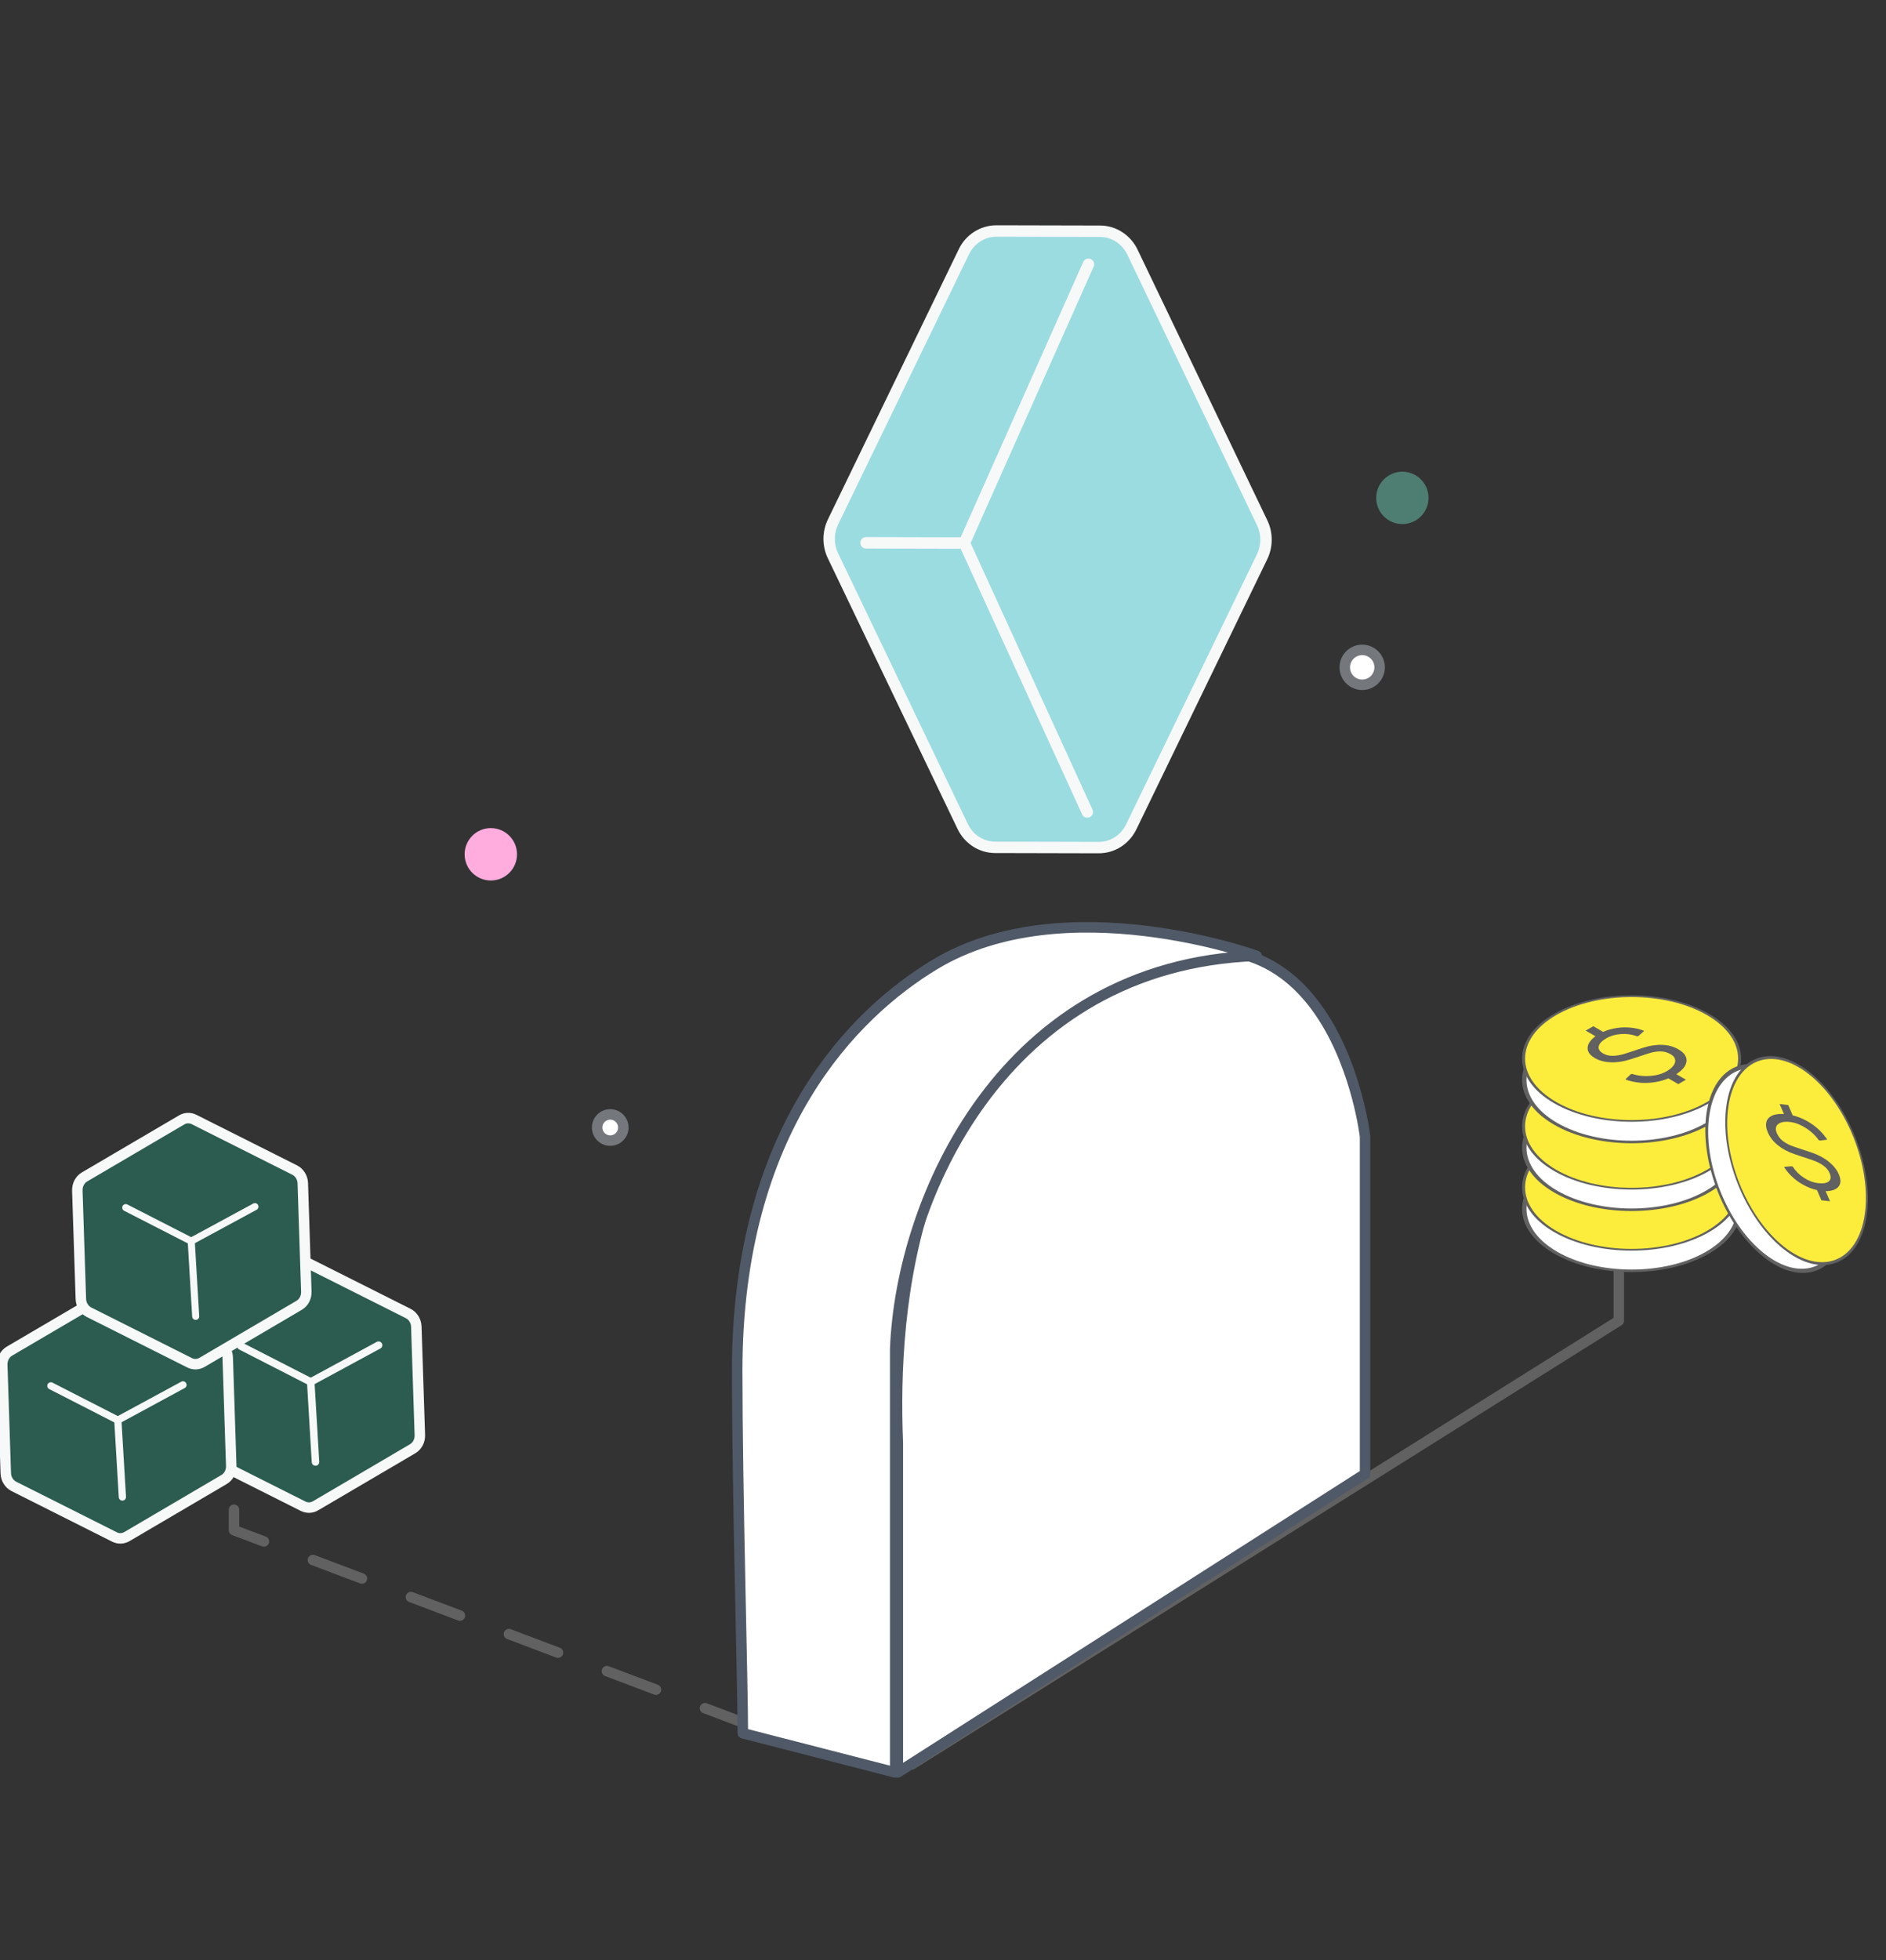 <svg width="180" height="187" viewBox="0 0 180 187" fill="none" xmlns="http://www.w3.org/2000/svg">
<rect x="0" y="0" width="180" height="187" fill="#333333" stroke="none"/>
<g clip-path="url(#clip0_3763_82806)">
<path d="M22.334 124.029L22.334 145.979L74 165.5" stroke="#616161" stroke-linecap="round" stroke-linejoin="round" stroke-dasharray="5 5"/>
<path d="M154.5 98.659V126L87.031 168.316" stroke="#616161" stroke-linecap="round" stroke-linejoin="round"/>
<path d="M46.844 84C48.224 84 49.344 82.881 49.344 81.5C49.344 80.12 48.224 79 46.844 79C45.463 79 44.344 80.12 44.344 81.5C44.344 82.881 45.463 84 46.844 84Z" fill="#FFADDF"/>
<path d="M58.241 108.813C58.931 108.813 59.49 108.254 59.49 107.564C59.49 106.875 58.931 106.315 58.241 106.315C57.551 106.315 56.992 106.875 56.992 107.564C56.992 108.254 57.551 108.813 58.241 108.813Z" fill="white" stroke="#74777C" stroke-linecap="round" stroke-linejoin="round"/>
<path d="M130.009 65.33C130.929 65.33 131.674 64.585 131.674 63.665C131.674 62.746 130.929 62 130.009 62C129.089 62 128.344 62.746 128.344 63.665C128.344 64.585 129.089 65.33 130.009 65.33Z" fill="white" stroke="#74777C" stroke-linecap="round" stroke-linejoin="round"/>
<circle cx="8.532" cy="8.532" r="8.362" transform="matrix(0.866 -0.5 0.866 0.5 140.943 115.325)" fill="white" stroke="#616161" stroke-width="0.341"/>
<circle cx="8.532" cy="8.532" r="8.417" transform="matrix(0.866 -0.5 0.866 0.5 140.943 113.277)" fill="#FCEC3B" stroke="#616161" stroke-width="0.231"/>
<circle cx="8.532" cy="8.532" r="8.362" transform="matrix(0.866 -0.5 0.866 0.5 140.943 109.499)" fill="white" stroke="#616161" stroke-width="0.341"/>
<circle cx="8.532" cy="8.532" r="8.417" transform="matrix(0.866 -0.5 0.866 0.5 140.943 107.451)" fill="#FCEC3B" stroke="#616161" stroke-width="0.231"/>
<circle cx="8.532" cy="8.532" r="8.362" transform="matrix(0.866 -0.5 0.866 0.5 140.943 103.034)" fill="white" stroke="#616161" stroke-width="0.341"/>
<circle cx="8.532" cy="8.532" r="8.417" transform="matrix(0.866 -0.5 0.866 0.5 140.943 100.986)" fill="#FCEC3B" stroke="#616161" stroke-width="0.231"/>
<path d="M160.18 103.425L158.823 102.641L159.55 102.222L160.907 103.005L160.18 103.425ZM152.726 99.121L151.34 98.321L152.067 97.901L153.453 98.702L152.726 99.121ZM159.763 102.613C159.317 102.871 158.826 103.057 158.29 103.173C157.754 103.289 157.214 103.332 156.671 103.302C156.122 103.268 155.605 103.16 155.12 102.977L155.624 102.496L155.75 102.446C156.093 102.561 156.464 102.63 156.865 102.653C157.259 102.671 157.647 102.645 158.028 102.574C158.416 102.5 158.755 102.378 159.046 102.21C159.363 102.028 159.589 101.837 159.725 101.64C159.867 101.438 159.915 101.246 159.87 101.063C159.825 100.873 159.683 100.709 159.443 100.571C159.12 100.384 158.784 100.295 158.435 100.302C158.08 100.306 157.705 100.373 157.311 100.504L155.615 101.058C154.943 101.274 154.313 101.369 153.725 101.343C153.136 101.317 152.636 101.184 152.222 100.946C151.867 100.741 151.647 100.509 151.563 100.252C151.479 99.987 151.524 99.715 151.699 99.435C151.873 99.155 152.174 98.892 152.6 98.646C153.02 98.403 153.479 98.231 153.977 98.131C154.474 98.022 154.975 97.987 155.479 98.024C155.989 98.058 156.471 98.164 156.923 98.343L156.39 98.819L156.264 98.87C155.779 98.687 155.269 98.612 154.733 98.646C154.196 98.679 153.721 98.815 153.308 99.054C152.881 99.3 152.639 99.556 152.581 99.821C152.529 100.082 152.671 100.31 153.007 100.504C153.272 100.657 153.582 100.731 153.938 100.727C154.293 100.724 154.691 100.651 155.13 100.509L156.826 99.955C157.453 99.75 158.057 99.659 158.639 99.681C159.214 99.7 159.728 99.84 160.18 100.101C160.574 100.328 160.82 100.586 160.917 100.873C161.014 101.153 160.965 101.446 160.771 101.752C160.578 102.05 160.242 102.337 159.763 102.613Z" fill="#616161"/>
<circle cx="8.532" cy="8.532" r="8.362" transform="matrix(0.784 0.621 -0.146 0.989 164.117 97.737)" fill="white" stroke="#616161" stroke-width="0.341"/>
<circle cx="8.532" cy="8.532" r="8.417" transform="matrix(0.784 0.621 -0.146 0.989 166.02 96.982)" fill="#FCEC3B" stroke="#616161" stroke-width="0.231"/>
<path d="M170.666 105.418L171.279 106.828L170.461 106.734L169.848 105.325L170.666 105.418ZM174.03 113.161L174.655 114.601L173.837 114.507L173.212 113.068L174.03 113.161ZM170.521 106.301C171.023 106.358 171.519 106.498 172.009 106.72C172.499 106.942 172.95 107.223 173.36 107.563C173.774 107.91 174.118 108.297 174.393 108.724L173.715 108.809L173.586 108.776C173.384 108.484 173.131 108.213 172.829 107.962C172.529 107.717 172.208 107.511 171.866 107.345C171.517 107.177 171.179 107.075 170.851 107.037C170.495 106.996 170.206 107.014 169.983 107.091C169.754 107.167 169.603 107.29 169.532 107.461C169.457 107.637 169.473 107.849 169.581 108.098C169.727 108.433 169.939 108.7 170.219 108.898C170.501 109.102 170.836 109.268 171.223 109.395L172.883 109.949C173.539 110.17 174.091 110.463 174.54 110.827C174.988 111.191 175.306 111.588 175.492 112.017C175.653 112.386 175.691 112.697 175.607 112.949C175.518 113.207 175.324 113.395 175.023 113.514C174.722 113.632 174.332 113.664 173.852 113.61C173.379 113.556 172.917 113.423 172.466 113.212C172.011 113.007 171.595 112.742 171.22 112.419C170.837 112.094 170.52 111.73 170.268 111.324L170.965 111.261L171.094 111.294C171.369 111.721 171.728 112.078 172.171 112.365C172.613 112.651 173.067 112.821 173.532 112.874C174.012 112.929 174.352 112.869 174.553 112.694C174.746 112.519 174.767 112.256 174.615 111.907C174.496 111.632 174.295 111.392 174.012 111.188C173.73 110.983 173.374 110.809 172.945 110.664L171.285 110.111C170.671 109.906 170.141 109.626 169.696 109.269C169.253 108.918 168.93 108.508 168.726 108.038C168.548 107.629 168.505 107.283 168.596 107C168.683 106.722 168.892 106.52 169.224 106.392C169.551 106.27 169.983 106.239 170.521 106.301Z" fill="#616161"/>
<path d="M130.283 108.426V140.613L85.688 169.09L85.688 137.652C85.144 124.406 87.033 101.946 107.221 92.697C127.409 83.447 130.283 108.426 130.283 108.426Z" fill="white" stroke="#505967" stroke-width="1.003" stroke-linejoin="round"/>
<path d="M89.21 92.022C101.599 84.54 119.932 91.187 119.932 91.187C95.693 92.031 85.978 114.469 85.44 128.685V169.09L70.896 165.349C70.896 160.859 70.357 142.009 70.357 130.785C70.357 107.735 81.478 96.692 89.21 92.022Z" fill="white" stroke="#505967" stroke-width="1.003" stroke-linejoin="round"/>
<path d="M108.082 24.057L120.462 49.874C120.704 50.379 120.829 50.934 120.827 51.496C120.826 52.057 120.699 52.611 120.455 53.115L107.968 78.877C107.377 80.097 106.18 80.863 104.87 80.86L94.968 80.837C93.66 80.834 92.463 80.062 91.878 78.84L79.501 53.026C79.259 52.52 79.134 51.966 79.135 51.404C79.136 50.843 79.264 50.289 79.507 49.785L91.993 24.02C92.274 23.428 92.714 22.928 93.262 22.577C93.809 22.227 94.443 22.04 95.09 22.037L104.993 22.06C106.302 22.063 107.497 22.835 108.082 24.057Z" fill="#9BDCE1" stroke="#F7F8F8" stroke-width="1.09" stroke-linecap="round" stroke-linejoin="round"/>
<path d="M103.881 25.212L92.037 51.807L103.772 77.464M82.654 51.785L92.03 51.807L82.654 51.785Z" fill="#9BDCE1"/>
<path d="M103.881 25.212L92.037 51.807L103.772 77.464M82.654 51.785L92.03 51.807" stroke="#F7F8F8" stroke-width="1.09" stroke-linecap="round" stroke-linejoin="round"/>
<path d="M133.842 49.996C135.221 49.996 136.339 48.878 136.339 47.498C136.339 46.119 135.221 45 133.842 45C132.462 45 131.344 46.119 131.344 47.498C131.344 48.878 132.462 49.996 133.842 49.996Z" fill="#4E7E71"/>
<path d="M18.901 125.965L28.171 120.523C28.538 120.307 28.978 120.293 29.357 120.484L38.963 125.31C39.418 125.539 39.715 126.024 39.733 126.565L40.07 136.908C40.088 137.45 39.823 137.954 39.384 138.211L30.113 143.654C29.747 143.87 29.307 143.884 28.927 143.693L19.322 138.866C19.099 138.754 18.909 138.577 18.773 138.355C18.637 138.134 18.56 137.876 18.552 137.611L18.214 127.267C18.197 126.725 18.462 126.223 18.901 125.965Z" fill="#2B5C4F" stroke="#F7F8F8" stroke-linecap="round" stroke-linejoin="round"/>
<path d="M29.677 131.826L36.13 128.331" stroke="#F7F8F8" stroke-width="0.719" stroke-linecap="round" stroke-linejoin="round"/>
<path d="M30.11 139.473L29.656 131.833L30.11 139.473Z" fill="#2B5C4F"/>
<path d="M23 128.428L29.655 131.835M30.11 139.473L29.656 131.833" stroke="#F7F8F8" stroke-width="0.719" stroke-linecap="round" stroke-linejoin="round"/>
<path d="M0.9 128.9L10.171 123.458C10.537 123.243 10.978 123.229 11.357 123.42L20.963 128.245C21.418 128.475 21.715 128.96 21.733 129.5L22.07 139.844C22.088 140.386 21.823 140.889 21.384 141.146L12.113 146.59C11.747 146.805 11.307 146.819 10.928 146.628L1.321 141.801C1.099 141.689 0.909 141.513 0.773 141.291C0.637 141.069 0.56 140.812 0.552 140.546L0.214 130.203C0.197 129.661 0.462 129.159 0.9 128.9Z" fill="#2B5C4F" stroke="#F7F8F8" stroke-linecap="round" stroke-linejoin="round"/>
<path d="M11.267 135.473L17.462 132.118" stroke="#F7F8F8" stroke-width="0.69" stroke-linecap="round" stroke-linejoin="round"/>
<path d="M11.681 142.814L11.245 135.48L11.681 142.814Z" fill="#2B5C4F"/>
<path d="M4.855 132.211L11.244 135.481M11.681 142.814L11.245 135.48" stroke="#F7F8F8" stroke-width="0.69" stroke-linecap="round" stroke-linejoin="round"/>
<path d="M8.066 112.281L17.337 106.839C17.703 106.624 18.144 106.609 18.523 106.8L28.129 111.626C28.584 111.856 28.881 112.341 28.899 112.881L29.236 123.225C29.254 123.767 28.989 124.27 28.55 124.527L19.279 129.971C18.913 130.186 18.473 130.2 18.093 130.009L8.487 125.182C8.265 125.07 8.075 124.893 7.939 124.672C7.803 124.45 7.726 124.192 7.718 123.927L7.38 113.584C7.363 113.042 7.628 112.539 8.066 112.281Z" fill="#2B5C4F" stroke="#F7F8F8" stroke-linecap="round" stroke-linejoin="round"/>
<path d="M18.27 118.396L24.331 115.115" stroke="#F7F8F8" stroke-width="0.675" stroke-linecap="round" stroke-linejoin="round"/>
<path d="M18.677 125.58L18.251 118.404L18.677 125.58Z" fill="#2B5C4F"/>
<path d="M12 115.207L18.25 118.406M18.677 125.58L18.251 118.404" stroke="#F7F8F8" stroke-width="0.675" stroke-linecap="round" stroke-linejoin="round"/>
</g>
<defs>
<clipPath id="clip0_3763_82806">
<rect width="180" height="187" fill="white"/>
</clipPath>
</defs>
</svg>
